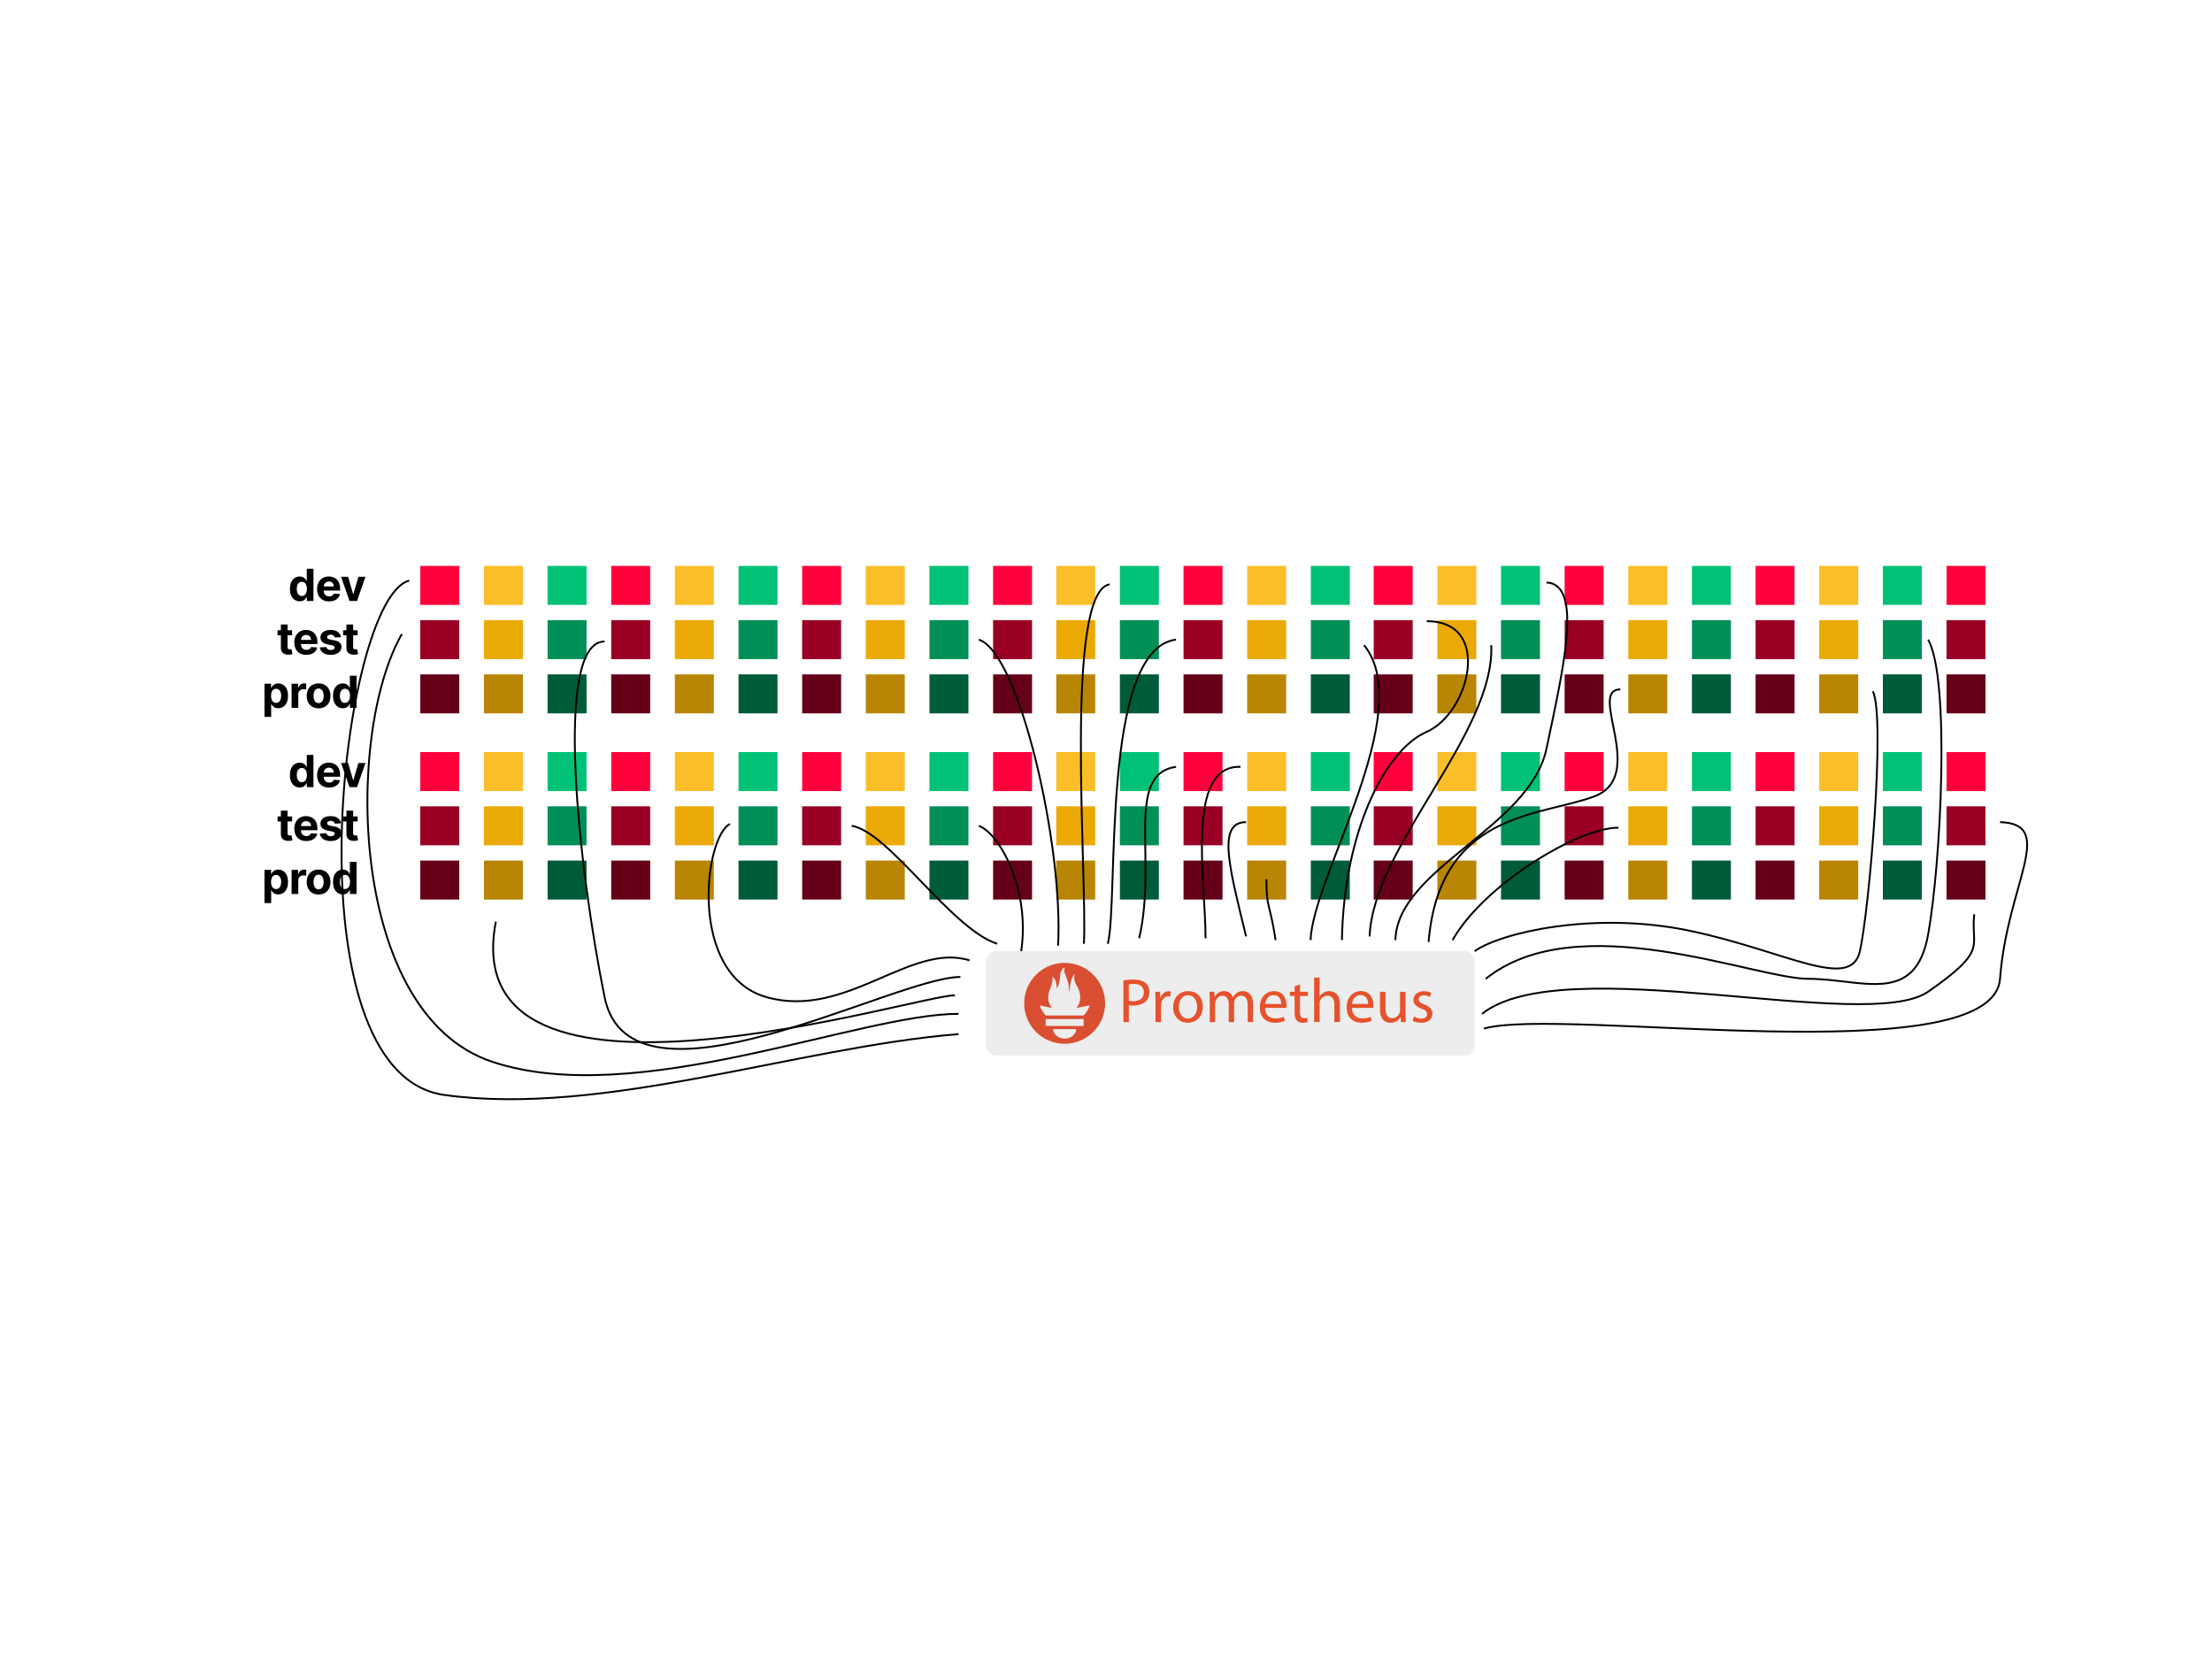 <svg width="1200" height="900" viewBox="0 0 1200 900" fill="none" xmlns="http://www.w3.org/2000/svg">
<rect width="1200" height="900" fill="white"/>
<rect x="228" y="307" width="21.146" height="21.146" fill="#FF003C"/>
<rect x="228" y="336.427" width="21.146" height="21.146" fill="#990024"/>
<rect x="228" y="365.854" width="21.146" height="21.146" fill="#660018"/>
<rect x="538.748" y="307" width="21.146" height="21.146" fill="#FF003C"/>
<rect x="538.748" y="336.427" width="21.146" height="21.146" fill="#990024"/>
<rect x="538.748" y="365.854" width="21.146" height="21.146" fill="#660018"/>
<path d="M162.596 326.213C161.602 326.213 160.702 325.957 159.895 325.446C159.094 324.929 158.457 324.17 157.986 323.17C157.52 322.165 157.287 320.932 157.287 319.472C157.287 317.972 157.528 316.724 158.011 315.73C158.494 314.73 159.136 313.983 159.937 313.489C160.744 312.989 161.628 312.739 162.588 312.739C163.321 312.739 163.932 312.864 164.42 313.114C164.915 313.358 165.312 313.665 165.614 314.034C165.92 314.398 166.153 314.756 166.312 315.108H166.423V308.545H170.045V326H166.466V323.903H166.312C166.142 324.267 165.9 324.628 165.588 324.986C165.281 325.338 164.881 325.631 164.386 325.864C163.898 326.097 163.301 326.213 162.596 326.213ZM163.747 323.324C164.332 323.324 164.827 323.165 165.23 322.847C165.639 322.523 165.952 322.071 166.167 321.491C166.389 320.912 166.5 320.233 166.5 319.455C166.5 318.676 166.392 318 166.176 317.426C165.96 316.852 165.648 316.409 165.239 316.097C164.829 315.784 164.332 315.628 163.747 315.628C163.15 315.628 162.648 315.79 162.239 316.114C161.829 316.437 161.52 316.886 161.31 317.46C161.099 318.034 160.994 318.699 160.994 319.455C160.994 320.216 161.099 320.889 161.31 321.474C161.525 322.054 161.835 322.509 162.239 322.838C162.648 323.162 163.15 323.324 163.747 323.324ZM178.516 326.256C177.17 326.256 176.011 325.983 175.039 325.438C174.073 324.886 173.329 324.108 172.806 323.102C172.283 322.091 172.022 320.895 172.022 319.514C172.022 318.168 172.283 316.986 172.806 315.969C173.329 314.952 174.065 314.159 175.013 313.591C175.968 313.023 177.087 312.739 178.371 312.739C179.235 312.739 180.039 312.878 180.783 313.156C181.533 313.429 182.187 313.841 182.744 314.392C183.306 314.943 183.744 315.636 184.056 316.472C184.369 317.301 184.525 318.273 184.525 319.386V320.384H173.471V318.134H181.107C181.107 317.611 180.994 317.148 180.766 316.744C180.539 316.341 180.224 316.026 179.82 315.798C179.423 315.565 178.96 315.449 178.431 315.449C177.88 315.449 177.391 315.577 176.965 315.832C176.545 316.082 176.215 316.42 175.977 316.847C175.738 317.267 175.616 317.736 175.61 318.253V320.392C175.61 321.04 175.729 321.599 175.968 322.071C176.212 322.543 176.556 322.906 176.999 323.162C177.442 323.418 177.968 323.545 178.576 323.545C178.979 323.545 179.349 323.489 179.684 323.375C180.019 323.261 180.306 323.091 180.545 322.864C180.783 322.636 180.965 322.358 181.09 322.028L184.448 322.25C184.278 323.057 183.928 323.761 183.4 324.364C182.877 324.96 182.201 325.426 181.371 325.761C180.548 326.091 179.596 326.256 178.516 326.256ZM198.267 312.909L193.69 326H189.6L185.023 312.909H188.858L191.577 322.276H191.713L194.423 312.909H198.267Z" fill="black"/>
<rect x="262.527" y="307" width="21.146" height="21.146" fill="#FABE28"/>
<rect x="262.527" y="336.427" width="21.146" height="21.146" fill="#EAA905"/>
<rect x="262.527" y="365.854" width="21.146" height="21.146" fill="#B88504"/>
<path d="M158.464 341.909V344.636H150.58V341.909H158.464ZM152.37 338.773H156.001V350.977C156.001 351.312 156.052 351.574 156.154 351.761C156.257 351.943 156.399 352.071 156.58 352.145C156.768 352.219 156.984 352.256 157.228 352.256C157.399 352.256 157.569 352.241 157.74 352.213C157.91 352.179 158.041 352.153 158.132 352.136L158.703 354.838C158.521 354.895 158.265 354.96 157.936 355.034C157.606 355.114 157.205 355.162 156.734 355.179C155.859 355.213 155.092 355.097 154.433 354.83C153.779 354.562 153.271 354.148 152.907 353.585C152.544 353.023 152.365 352.312 152.37 351.455V338.773ZM166.174 355.256C164.828 355.256 163.669 354.983 162.697 354.438C161.731 353.886 160.987 353.108 160.464 352.102C159.941 351.091 159.68 349.895 159.68 348.514C159.68 347.168 159.941 345.986 160.464 344.969C160.987 343.952 161.723 343.159 162.671 342.591C163.626 342.023 164.745 341.739 166.029 341.739C166.893 341.739 167.697 341.878 168.441 342.156C169.191 342.429 169.845 342.841 170.402 343.392C170.964 343.943 171.402 344.636 171.714 345.472C172.027 346.301 172.183 347.273 172.183 348.386V349.384H161.129V347.134H168.765C168.765 346.611 168.652 346.148 168.424 345.744C168.197 345.341 167.882 345.026 167.478 344.798C167.081 344.565 166.617 344.449 166.089 344.449C165.538 344.449 165.049 344.577 164.623 344.832C164.203 345.082 163.873 345.42 163.635 345.847C163.396 346.267 163.274 346.736 163.268 347.253V349.392C163.268 350.04 163.387 350.599 163.626 351.071C163.87 351.543 164.214 351.906 164.657 352.162C165.1 352.418 165.626 352.545 166.234 352.545C166.637 352.545 167.007 352.489 167.342 352.375C167.677 352.261 167.964 352.091 168.203 351.864C168.441 351.636 168.623 351.358 168.748 351.028L172.106 351.25C171.936 352.057 171.586 352.761 171.058 353.364C170.535 353.96 169.859 354.426 169.029 354.761C168.206 355.091 167.254 355.256 166.174 355.256ZM184.964 345.642L181.64 345.847C181.584 345.562 181.461 345.307 181.274 345.08C181.086 344.847 180.839 344.662 180.532 344.526C180.231 344.384 179.87 344.312 179.45 344.312C178.887 344.312 178.413 344.432 178.027 344.67C177.64 344.903 177.447 345.216 177.447 345.608C177.447 345.92 177.572 346.185 177.822 346.401C178.072 346.616 178.501 346.79 179.109 346.92L181.478 347.398C182.751 347.659 183.7 348.08 184.325 348.659C184.95 349.239 185.262 350 185.262 350.943C185.262 351.801 185.01 352.554 184.504 353.202C184.004 353.849 183.316 354.355 182.441 354.719C181.572 355.077 180.569 355.256 179.433 355.256C177.7 355.256 176.319 354.895 175.291 354.173C174.268 353.446 173.669 352.457 173.493 351.207L177.064 351.02C177.172 351.548 177.433 351.952 177.848 352.23C178.262 352.503 178.794 352.639 179.441 352.639C180.078 352.639 180.589 352.517 180.976 352.273C181.368 352.023 181.566 351.702 181.572 351.31C181.566 350.98 181.427 350.71 181.155 350.5C180.882 350.284 180.461 350.119 179.893 350.006L177.626 349.554C176.348 349.298 175.396 348.855 174.771 348.224C174.152 347.594 173.842 346.79 173.842 345.812C173.842 344.972 174.069 344.247 174.524 343.639C174.984 343.031 175.629 342.562 176.459 342.233C177.294 341.903 178.271 341.739 179.39 341.739C181.044 341.739 182.345 342.088 183.294 342.787C184.248 343.486 184.805 344.437 184.964 345.642ZM194.032 341.909V344.636H186.148V341.909H194.032ZM187.938 338.773H191.569V350.977C191.569 351.312 191.62 351.574 191.722 351.761C191.824 351.943 191.966 352.071 192.148 352.145C192.336 352.219 192.552 352.256 192.796 352.256C192.966 352.256 193.137 352.241 193.307 352.213C193.478 352.179 193.608 352.153 193.699 352.136L194.27 354.838C194.089 354.895 193.833 354.96 193.503 355.034C193.174 355.114 192.773 355.162 192.302 355.179C191.427 355.213 190.66 355.097 190.001 354.83C189.347 354.562 188.839 354.148 188.475 353.585C188.111 353.023 187.932 352.312 187.938 351.455V338.773Z" fill="black"/>
<rect x="297.055" y="307" width="21.146" height="21.146" fill="#00C176"/>
<rect x="297.055" y="336.427" width="21.146" height="21.146" fill="#008F57"/>
<rect x="297.055" y="365.854" width="21.146" height="21.146" fill="#005C38"/>
<rect x="331.583" y="307" width="21.146" height="21.146" fill="#FF003C"/>
<rect x="331.583" y="336.427" width="21.146" height="21.146" fill="#990024"/>
<rect x="331.583" y="365.854" width="21.146" height="21.146" fill="#660018"/>
<rect x="366.11" y="307" width="21.146" height="21.146" fill="#FABE28"/>
<rect x="366.11" y="336.427" width="21.146" height="21.146" fill="#EAA905"/>
<rect x="366.11" y="365.854" width="21.146" height="21.146" fill="#B88504"/>
<rect x="400.638" y="307" width="21.146" height="21.146" fill="#00C176"/>
<rect x="400.638" y="336.427" width="21.146" height="21.146" fill="#008F57"/>
<rect x="400.638" y="365.854" width="21.146" height="21.146" fill="#005C38"/>
<rect x="435.166" y="307" width="21.146" height="21.146" fill="#FF003C"/>
<rect x="435.166" y="336.427" width="21.146" height="21.146" fill="#990024"/>
<rect x="435.166" y="365.854" width="21.146" height="21.146" fill="#660018"/>
<rect x="469.693" y="307" width="21.146" height="21.146" fill="#FABE28"/>
<rect x="469.693" y="336.427" width="21.146" height="21.146" fill="#EAA905"/>
<rect x="469.693" y="365.854" width="21.146" height="21.146" fill="#B88504"/>
<rect x="504.221" y="307" width="21.146" height="21.146" fill="#00C176"/>
<rect x="504.221" y="336.427" width="21.146" height="21.146" fill="#008F57"/>
<rect x="504.221" y="365.854" width="21.146" height="21.146" fill="#005C38"/>
<rect x="745.231" y="307" width="21.146" height="21.146" fill="#FF003C"/>
<rect x="745.231" y="336.427" width="21.146" height="21.146" fill="#990024"/>
<rect x="745.231" y="365.854" width="21.146" height="21.146" fill="#660018"/>
<rect x="1055.98" y="307" width="21.146" height="21.146" fill="#FF003C"/>
<rect x="1055.98" y="336.427" width="21.146" height="21.146" fill="#990024"/>
<rect x="1055.98" y="365.854" width="21.146" height="21.146" fill="#660018"/>
<rect x="779.758" y="307" width="21.146" height="21.146" fill="#FABE28"/>
<rect x="779.758" y="336.427" width="21.146" height="21.146" fill="#EAA905"/>
<rect x="779.758" y="365.854" width="21.146" height="21.146" fill="#B88504"/>
<rect x="814.285" y="307" width="21.146" height="21.146" fill="#00C176"/>
<rect x="814.285" y="336.427" width="21.146" height="21.146" fill="#008F57"/>
<rect x="814.285" y="365.854" width="21.146" height="21.146" fill="#005C38"/>
<rect x="848.813" y="307" width="21.146" height="21.146" fill="#FF003C"/>
<rect x="848.813" y="336.427" width="21.146" height="21.146" fill="#990024"/>
<rect x="848.813" y="365.854" width="21.146" height="21.146" fill="#660018"/>
<rect x="883.341" y="307" width="21.146" height="21.146" fill="#FABE28"/>
<rect x="883.341" y="336.427" width="21.146" height="21.146" fill="#EAA905"/>
<rect x="883.341" y="365.854" width="21.146" height="21.146" fill="#B88504"/>
<rect x="917.869" y="307" width="21.146" height="21.146" fill="#00C176"/>
<rect x="917.869" y="336.427" width="21.146" height="21.146" fill="#008F57"/>
<rect x="917.869" y="365.854" width="21.146" height="21.146" fill="#005C38"/>
<rect x="952.396" y="307" width="21.146" height="21.146" fill="#FF003C"/>
<rect x="952.396" y="336.427" width="21.146" height="21.146" fill="#990024"/>
<rect x="952.396" y="365.854" width="21.146" height="21.146" fill="#660018"/>
<rect x="986.924" y="307" width="21.146" height="21.146" fill="#FABE28"/>
<rect x="986.924" y="336.427" width="21.146" height="21.146" fill="#EAA905"/>
<rect x="986.924" y="365.854" width="21.146" height="21.146" fill="#B88504"/>
<rect x="1021.45" y="307" width="21.146" height="21.146" fill="#00C176"/>
<rect x="1021.45" y="336.427" width="21.146" height="21.146" fill="#008F57"/>
<rect x="1021.45" y="365.854" width="21.146" height="21.146" fill="#005C38"/>
<rect x="573.01" y="307" width="21.146" height="21.146" fill="#FABE28"/>
<rect x="573.01" y="336.427" width="21.146" height="21.146" fill="#EAA905"/>
<rect x="573.01" y="365.854" width="21.146" height="21.146" fill="#B88504"/>
<rect x="607.538" y="307" width="21.146" height="21.146" fill="#00C176"/>
<rect x="607.538" y="336.427" width="21.146" height="21.146" fill="#008F57"/>
<rect x="607.538" y="365.854" width="21.146" height="21.146" fill="#005C38"/>
<rect x="642.066" y="307" width="21.146" height="21.146" fill="#FF003C"/>
<rect x="642.066" y="336.427" width="21.146" height="21.146" fill="#990024"/>
<rect x="642.066" y="365.854" width="21.146" height="21.146" fill="#660018"/>
<rect x="676.593" y="307" width="21.146" height="21.146" fill="#FABE28"/>
<rect x="676.593" y="336.427" width="21.146" height="21.146" fill="#EAA905"/>
<rect x="676.593" y="365.854" width="21.146" height="21.146" fill="#B88504"/>
<rect x="711.121" y="307" width="21.146" height="21.146" fill="#00C176"/>
<rect x="711.121" y="336.427" width="21.146" height="21.146" fill="#008F57"/>
<rect x="711.121" y="365.854" width="21.146" height="21.146" fill="#005C38"/>
<rect x="228" y="408" width="21.146" height="21.146" fill="#FF003C"/>
<rect x="228" y="437.427" width="21.146" height="21.146" fill="#990024"/>
<rect x="228" y="466.854" width="21.146" height="21.146" fill="#660018"/>
<rect x="538.748" y="408" width="21.146" height="21.146" fill="#FF003C"/>
<rect x="538.748" y="437.427" width="21.146" height="21.146" fill="#990024"/>
<rect x="538.748" y="466.854" width="21.146" height="21.146" fill="#660018"/>
<rect x="262.527" y="408" width="21.146" height="21.146" fill="#FABE28"/>
<rect x="262.527" y="437.427" width="21.146" height="21.146" fill="#EAA905"/>
<rect x="262.527" y="466.854" width="21.146" height="21.146" fill="#B88504"/>
<rect x="297.055" y="408" width="21.146" height="21.146" fill="#00C176"/>
<rect x="297.055" y="437.427" width="21.146" height="21.146" fill="#008F57"/>
<rect x="297.055" y="466.854" width="21.146" height="21.146" fill="#005C38"/>
<rect x="331.583" y="408" width="21.146" height="21.146" fill="#FF003C"/>
<rect x="331.583" y="437.427" width="21.146" height="21.146" fill="#990024"/>
<rect x="331.583" y="466.854" width="21.146" height="21.146" fill="#660018"/>
<rect x="366.11" y="408" width="21.146" height="21.146" fill="#FABE28"/>
<rect x="366.11" y="437.427" width="21.146" height="21.146" fill="#EAA905"/>
<rect x="366.11" y="466.854" width="21.146" height="21.146" fill="#B88504"/>
<rect x="400.638" y="408" width="21.146" height="21.146" fill="#00C176"/>
<rect x="400.638" y="437.427" width="21.146" height="21.146" fill="#008F57"/>
<rect x="400.638" y="466.854" width="21.146" height="21.146" fill="#005C38"/>
<rect x="435.166" y="408" width="21.146" height="21.146" fill="#FF003C"/>
<rect x="435.166" y="437.427" width="21.146" height="21.146" fill="#990024"/>
<rect x="435.166" y="466.854" width="21.146" height="21.146" fill="#660018"/>
<rect x="469.693" y="408" width="21.146" height="21.146" fill="#FABE28"/>
<rect x="469.693" y="437.427" width="21.146" height="21.146" fill="#EAA905"/>
<rect x="469.693" y="466.854" width="21.146" height="21.146" fill="#B88504"/>
<rect x="504.221" y="408" width="21.146" height="21.146" fill="#00C176"/>
<rect x="504.221" y="437.427" width="21.146" height="21.146" fill="#008F57"/>
<rect x="504.221" y="466.854" width="21.146" height="21.146" fill="#005C38"/>
<rect x="745.231" y="408" width="21.146" height="21.146" fill="#FF003C"/>
<rect x="745.231" y="437.427" width="21.146" height="21.146" fill="#990024"/>
<rect x="745.231" y="466.854" width="21.146" height="21.146" fill="#660018"/>
<rect x="1055.98" y="408" width="21.146" height="21.146" fill="#FF003C"/>
<rect x="1055.98" y="437.427" width="21.146" height="21.146" fill="#990024"/>
<rect x="1055.98" y="466.854" width="21.146" height="21.146" fill="#660018"/>
<rect x="779.758" y="408" width="21.146" height="21.146" fill="#FABE28"/>
<rect x="779.758" y="437.427" width="21.146" height="21.146" fill="#EAA905"/>
<rect x="779.758" y="466.854" width="21.146" height="21.146" fill="#B88504"/>
<rect x="814.285" y="408" width="21.146" height="21.146" fill="#00C176"/>
<rect x="814.285" y="437.427" width="21.146" height="21.146" fill="#008F57"/>
<rect x="814.285" y="466.854" width="21.146" height="21.146" fill="#005C38"/>
<rect x="848.813" y="408" width="21.146" height="21.146" fill="#FF003C"/>
<rect x="848.813" y="437.427" width="21.146" height="21.146" fill="#990024"/>
<rect x="848.813" y="466.854" width="21.146" height="21.146" fill="#660018"/>
<rect x="883.341" y="408" width="21.146" height="21.146" fill="#FABE28"/>
<rect x="883.341" y="437.427" width="21.146" height="21.146" fill="#EAA905"/>
<rect x="883.341" y="466.854" width="21.146" height="21.146" fill="#B88504"/>
<rect x="917.869" y="408" width="21.146" height="21.146" fill="#00C176"/>
<rect x="917.869" y="437.427" width="21.146" height="21.146" fill="#008F57"/>
<rect x="917.869" y="466.854" width="21.146" height="21.146" fill="#005C38"/>
<rect x="952.396" y="408" width="21.146" height="21.146" fill="#FF003C"/>
<rect x="952.396" y="437.427" width="21.146" height="21.146" fill="#990024"/>
<rect x="952.396" y="466.854" width="21.146" height="21.146" fill="#660018"/>
<rect x="986.924" y="408" width="21.146" height="21.146" fill="#FABE28"/>
<rect x="986.924" y="437.427" width="21.146" height="21.146" fill="#EAA905"/>
<rect x="986.924" y="466.854" width="21.146" height="21.146" fill="#B88504"/>
<rect x="1021.45" y="408" width="21.146" height="21.146" fill="#00C176"/>
<rect x="1021.45" y="437.427" width="21.146" height="21.146" fill="#008F57"/>
<rect x="1021.45" y="466.854" width="21.146" height="21.146" fill="#005C38"/>
<rect x="573.01" y="408" width="21.146" height="21.146" fill="#FABE28"/>
<rect x="573.01" y="437.427" width="21.146" height="21.146" fill="#EAA905"/>
<rect x="573.01" y="466.854" width="21.146" height="21.146" fill="#B88504"/>
<rect x="607.538" y="408" width="21.146" height="21.146" fill="#00C176"/>
<rect x="607.538" y="437.427" width="21.146" height="21.146" fill="#008F57"/>
<rect x="607.538" y="466.854" width="21.146" height="21.146" fill="#005C38"/>
<rect x="642.066" y="408" width="21.146" height="21.146" fill="#FF003C"/>
<rect x="642.066" y="437.427" width="21.146" height="21.146" fill="#990024"/>
<rect x="642.066" y="466.854" width="21.146" height="21.146" fill="#660018"/>
<rect x="676.593" y="408" width="21.146" height="21.146" fill="#FABE28"/>
<rect x="676.593" y="437.427" width="21.146" height="21.146" fill="#EAA905"/>
<rect x="676.593" y="466.854" width="21.146" height="21.146" fill="#B88504"/>
<rect x="711.121" y="408" width="21.146" height="21.146" fill="#00C176"/>
<rect x="711.121" y="437.427" width="21.146" height="21.146" fill="#008F57"/>
<rect x="711.121" y="466.854" width="21.146" height="21.146" fill="#005C38"/>
<path d="M143.481 388.909V370.909H147.061V373.108H147.223C147.382 372.756 147.612 372.398 147.913 372.034C148.22 371.665 148.618 371.358 149.106 371.114C149.601 370.864 150.214 370.739 150.947 370.739C151.902 370.739 152.782 370.989 153.589 371.489C154.396 371.983 155.041 372.73 155.524 373.73C156.007 374.724 156.248 375.972 156.248 377.472C156.248 378.932 156.013 380.165 155.541 381.17C155.075 382.17 154.439 382.929 153.632 383.446C152.831 383.957 151.933 384.213 150.939 384.213C150.234 384.213 149.635 384.097 149.14 383.864C148.652 383.631 148.251 383.338 147.939 382.986C147.626 382.628 147.388 382.267 147.223 381.903H147.112V388.909H143.481ZM147.035 377.455C147.035 378.233 147.143 378.912 147.359 379.491C147.575 380.071 147.888 380.523 148.297 380.847C148.706 381.165 149.203 381.324 149.788 381.324C150.379 381.324 150.879 381.162 151.288 380.838C151.697 380.509 152.007 380.054 152.217 379.474C152.433 378.889 152.541 378.216 152.541 377.455C152.541 376.699 152.436 376.034 152.226 375.46C152.015 374.886 151.706 374.437 151.297 374.114C150.888 373.79 150.385 373.628 149.788 373.628C149.197 373.628 148.697 373.784 148.288 374.097C147.885 374.409 147.575 374.852 147.359 375.426C147.143 376 147.035 376.676 147.035 377.455ZM158.189 384V370.909H161.709V373.193H161.845C162.084 372.381 162.484 371.767 163.047 371.352C163.609 370.932 164.257 370.722 164.99 370.722C165.172 370.722 165.368 370.733 165.578 370.756C165.788 370.778 165.973 370.81 166.132 370.849V374.071C165.962 374.02 165.726 373.974 165.425 373.935C165.124 373.895 164.848 373.875 164.598 373.875C164.064 373.875 163.587 373.991 163.166 374.224C162.751 374.452 162.422 374.77 162.177 375.179C161.939 375.588 161.82 376.06 161.82 376.594V384H158.189ZM172.835 384.256C171.511 384.256 170.366 383.974 169.4 383.412C168.44 382.844 167.698 382.054 167.175 381.043C166.653 380.026 166.391 378.847 166.391 377.506C166.391 376.153 166.653 374.972 167.175 373.96C167.698 372.943 168.44 372.153 169.4 371.591C170.366 371.023 171.511 370.739 172.835 370.739C174.158 370.739 175.3 371.023 176.261 371.591C177.227 372.153 177.971 372.943 178.494 373.96C179.016 374.972 179.278 376.153 179.278 377.506C179.278 378.847 179.016 380.026 178.494 381.043C177.971 382.054 177.227 382.844 176.261 383.412C175.3 383.974 174.158 384.256 172.835 384.256ZM172.852 381.443C173.454 381.443 173.957 381.273 174.36 380.932C174.764 380.585 175.068 380.114 175.272 379.517C175.482 378.92 175.587 378.241 175.587 377.48C175.587 376.719 175.482 376.04 175.272 375.443C175.068 374.847 174.764 374.375 174.36 374.028C173.957 373.682 173.454 373.509 172.852 373.509C172.244 373.509 171.732 373.682 171.318 374.028C170.908 374.375 170.599 374.847 170.389 375.443C170.184 376.04 170.082 376.719 170.082 377.48C170.082 378.241 170.184 378.92 170.389 379.517C170.599 380.114 170.908 380.585 171.318 380.932C171.732 381.273 172.244 381.443 172.852 381.443ZM185.982 384.213C184.988 384.213 184.088 383.957 183.281 383.446C182.48 382.929 181.843 382.17 181.372 381.17C180.906 380.165 180.673 378.932 180.673 377.472C180.673 375.972 180.914 374.724 181.397 373.73C181.88 372.73 182.522 371.983 183.323 371.489C184.13 370.989 185.014 370.739 185.974 370.739C186.707 370.739 187.318 370.864 187.806 371.114C188.301 371.358 188.698 371.665 188.999 372.034C189.306 372.398 189.539 372.756 189.698 373.108H189.809V366.545H193.431V384H189.852V381.903H189.698C189.528 382.267 189.286 382.628 188.974 382.986C188.667 383.338 188.267 383.631 187.772 383.864C187.284 384.097 186.687 384.213 185.982 384.213ZM187.133 381.324C187.718 381.324 188.213 381.165 188.616 380.847C189.025 380.523 189.338 380.071 189.553 379.491C189.775 378.912 189.886 378.233 189.886 377.455C189.886 376.676 189.778 376 189.562 375.426C189.346 374.852 189.034 374.409 188.624 374.097C188.215 373.784 187.718 373.628 187.133 373.628C186.536 373.628 186.034 373.79 185.624 374.114C185.215 374.437 184.906 374.886 184.695 375.46C184.485 376.034 184.38 376.699 184.38 377.455C184.38 378.216 184.485 378.889 184.695 379.474C184.911 380.054 185.221 380.509 185.624 380.838C186.034 381.162 186.536 381.324 187.133 381.324Z" fill="black"/>
<path d="M162.596 427.213C161.602 427.213 160.702 426.957 159.895 426.446C159.094 425.929 158.457 425.17 157.986 424.17C157.52 423.165 157.287 421.932 157.287 420.472C157.287 418.972 157.528 417.724 158.011 416.73C158.494 415.73 159.136 414.983 159.937 414.489C160.744 413.989 161.628 413.739 162.588 413.739C163.321 413.739 163.932 413.864 164.42 414.114C164.915 414.358 165.312 414.665 165.614 415.034C165.92 415.398 166.153 415.756 166.312 416.108H166.423V409.545H170.045V427H166.466V424.903H166.312C166.142 425.267 165.9 425.628 165.588 425.986C165.281 426.338 164.881 426.631 164.386 426.864C163.898 427.097 163.301 427.213 162.596 427.213ZM163.747 424.324C164.332 424.324 164.827 424.165 165.23 423.847C165.639 423.523 165.952 423.071 166.167 422.491C166.389 421.912 166.5 421.233 166.5 420.455C166.5 419.676 166.392 419 166.176 418.426C165.96 417.852 165.648 417.409 165.239 417.097C164.829 416.784 164.332 416.628 163.747 416.628C163.15 416.628 162.648 416.79 162.239 417.114C161.829 417.437 161.52 417.886 161.31 418.46C161.099 419.034 160.994 419.699 160.994 420.455C160.994 421.216 161.099 421.889 161.31 422.474C161.525 423.054 161.835 423.509 162.239 423.838C162.648 424.162 163.15 424.324 163.747 424.324ZM178.516 427.256C177.17 427.256 176.011 426.983 175.039 426.438C174.073 425.886 173.329 425.108 172.806 424.102C172.283 423.091 172.022 421.895 172.022 420.514C172.022 419.168 172.283 417.986 172.806 416.969C173.329 415.952 174.065 415.159 175.013 414.591C175.968 414.023 177.087 413.739 178.371 413.739C179.235 413.739 180.039 413.878 180.783 414.156C181.533 414.429 182.187 414.841 182.744 415.392C183.306 415.943 183.744 416.636 184.056 417.472C184.369 418.301 184.525 419.273 184.525 420.386V421.384H173.471V419.134H181.107C181.107 418.611 180.994 418.148 180.766 417.744C180.539 417.341 180.224 417.026 179.82 416.798C179.423 416.565 178.96 416.449 178.431 416.449C177.88 416.449 177.391 416.577 176.965 416.832C176.545 417.082 176.215 417.42 175.977 417.847C175.738 418.267 175.616 418.736 175.61 419.253V421.392C175.61 422.04 175.729 422.599 175.968 423.071C176.212 423.543 176.556 423.906 176.999 424.162C177.442 424.418 177.968 424.545 178.576 424.545C178.979 424.545 179.349 424.489 179.684 424.375C180.019 424.261 180.306 424.091 180.545 423.864C180.783 423.636 180.965 423.358 181.09 423.028L184.448 423.25C184.278 424.057 183.928 424.761 183.4 425.364C182.877 425.96 182.201 426.426 181.371 426.761C180.548 427.091 179.596 427.256 178.516 427.256ZM198.267 413.909L193.69 427H189.6L185.023 413.909H188.858L191.577 423.276H191.713L194.423 413.909H198.267Z" fill="black"/>
<path d="M158.464 442.909V445.636H150.58V442.909H158.464ZM152.37 439.773H156.001V451.977C156.001 452.312 156.052 452.574 156.154 452.761C156.257 452.943 156.399 453.071 156.58 453.145C156.768 453.219 156.984 453.256 157.228 453.256C157.399 453.256 157.569 453.241 157.74 453.213C157.91 453.179 158.041 453.153 158.132 453.136L158.703 455.838C158.521 455.895 158.265 455.96 157.936 456.034C157.606 456.114 157.205 456.162 156.734 456.179C155.859 456.213 155.092 456.097 154.433 455.83C153.779 455.562 153.271 455.148 152.907 454.585C152.544 454.023 152.365 453.312 152.37 452.455V439.773ZM166.174 456.256C164.828 456.256 163.669 455.983 162.697 455.438C161.731 454.886 160.987 454.108 160.464 453.102C159.941 452.091 159.68 450.895 159.68 449.514C159.68 448.168 159.941 446.986 160.464 445.969C160.987 444.952 161.723 444.159 162.671 443.591C163.626 443.023 164.745 442.739 166.029 442.739C166.893 442.739 167.697 442.878 168.441 443.156C169.191 443.429 169.845 443.841 170.402 444.392C170.964 444.943 171.402 445.636 171.714 446.472C172.027 447.301 172.183 448.273 172.183 449.386V450.384H161.129V448.134H168.765C168.765 447.611 168.652 447.148 168.424 446.744C168.197 446.341 167.882 446.026 167.478 445.798C167.081 445.565 166.617 445.449 166.089 445.449C165.538 445.449 165.049 445.577 164.623 445.832C164.203 446.082 163.873 446.42 163.635 446.847C163.396 447.267 163.274 447.736 163.268 448.253V450.392C163.268 451.04 163.387 451.599 163.626 452.071C163.87 452.543 164.214 452.906 164.657 453.162C165.1 453.418 165.626 453.545 166.234 453.545C166.637 453.545 167.007 453.489 167.342 453.375C167.677 453.261 167.964 453.091 168.203 452.864C168.441 452.636 168.623 452.358 168.748 452.028L172.106 452.25C171.936 453.057 171.586 453.761 171.058 454.364C170.535 454.96 169.859 455.426 169.029 455.761C168.206 456.091 167.254 456.256 166.174 456.256ZM184.964 446.642L181.64 446.847C181.584 446.562 181.461 446.307 181.274 446.08C181.086 445.847 180.839 445.662 180.532 445.526C180.231 445.384 179.87 445.312 179.45 445.312C178.887 445.312 178.413 445.432 178.027 445.67C177.64 445.903 177.447 446.216 177.447 446.608C177.447 446.92 177.572 447.185 177.822 447.401C178.072 447.616 178.501 447.79 179.109 447.92L181.478 448.398C182.751 448.659 183.7 449.08 184.325 449.659C184.95 450.239 185.262 451 185.262 451.943C185.262 452.801 185.01 453.554 184.504 454.202C184.004 454.849 183.316 455.355 182.441 455.719C181.572 456.077 180.569 456.256 179.433 456.256C177.7 456.256 176.319 455.895 175.291 455.173C174.268 454.446 173.669 453.457 173.493 452.207L177.064 452.02C177.172 452.548 177.433 452.952 177.848 453.23C178.262 453.503 178.794 453.639 179.441 453.639C180.078 453.639 180.589 453.517 180.976 453.273C181.368 453.023 181.566 452.702 181.572 452.31C181.566 451.98 181.427 451.71 181.155 451.5C180.882 451.284 180.461 451.119 179.893 451.006L177.626 450.554C176.348 450.298 175.396 449.855 174.771 449.224C174.152 448.594 173.842 447.79 173.842 446.812C173.842 445.972 174.069 445.247 174.524 444.639C174.984 444.031 175.629 443.562 176.459 443.233C177.294 442.903 178.271 442.739 179.39 442.739C181.044 442.739 182.345 443.088 183.294 443.787C184.248 444.486 184.805 445.437 184.964 446.642ZM194.032 442.909V445.636H186.148V442.909H194.032ZM187.938 439.773H191.569V451.977C191.569 452.312 191.62 452.574 191.722 452.761C191.824 452.943 191.966 453.071 192.148 453.145C192.336 453.219 192.552 453.256 192.796 453.256C192.966 453.256 193.137 453.241 193.307 453.213C193.478 453.179 193.608 453.153 193.699 453.136L194.27 455.838C194.089 455.895 193.833 455.96 193.503 456.034C193.174 456.114 192.773 456.162 192.302 456.179C191.427 456.213 190.66 456.097 190.001 455.83C189.347 455.562 188.839 455.148 188.475 454.585C188.111 454.023 187.932 453.312 187.938 452.455V439.773Z" fill="black"/>
<path d="M143.481 489.909V471.909H147.061V474.108H147.223C147.382 473.756 147.612 473.398 147.913 473.034C148.22 472.665 148.618 472.358 149.106 472.114C149.601 471.864 150.214 471.739 150.947 471.739C151.902 471.739 152.782 471.989 153.589 472.489C154.396 472.983 155.041 473.73 155.524 474.73C156.007 475.724 156.248 476.972 156.248 478.472C156.248 479.932 156.013 481.165 155.541 482.17C155.075 483.17 154.439 483.929 153.632 484.446C152.831 484.957 151.933 485.213 150.939 485.213C150.234 485.213 149.635 485.097 149.14 484.864C148.652 484.631 148.251 484.338 147.939 483.986C147.626 483.628 147.388 483.267 147.223 482.903H147.112V489.909H143.481ZM147.035 478.455C147.035 479.233 147.143 479.912 147.359 480.491C147.575 481.071 147.888 481.523 148.297 481.847C148.706 482.165 149.203 482.324 149.788 482.324C150.379 482.324 150.879 482.162 151.288 481.838C151.697 481.509 152.007 481.054 152.217 480.474C152.433 479.889 152.541 479.216 152.541 478.455C152.541 477.699 152.436 477.034 152.226 476.46C152.015 475.886 151.706 475.437 151.297 475.114C150.888 474.79 150.385 474.628 149.788 474.628C149.197 474.628 148.697 474.784 148.288 475.097C147.885 475.409 147.575 475.852 147.359 476.426C147.143 477 147.035 477.676 147.035 478.455ZM158.189 485V471.909H161.709V474.193H161.845C162.084 473.381 162.484 472.767 163.047 472.352C163.609 471.932 164.257 471.722 164.99 471.722C165.172 471.722 165.368 471.733 165.578 471.756C165.788 471.778 165.973 471.81 166.132 471.849V475.071C165.962 475.02 165.726 474.974 165.425 474.935C165.124 474.895 164.848 474.875 164.598 474.875C164.064 474.875 163.587 474.991 163.166 475.224C162.751 475.452 162.422 475.77 162.177 476.179C161.939 476.588 161.82 477.06 161.82 477.594V485H158.189ZM172.835 485.256C171.511 485.256 170.366 484.974 169.4 484.412C168.44 483.844 167.698 483.054 167.175 482.043C166.653 481.026 166.391 479.847 166.391 478.506C166.391 477.153 166.653 475.972 167.175 474.96C167.698 473.943 168.44 473.153 169.4 472.591C170.366 472.023 171.511 471.739 172.835 471.739C174.158 471.739 175.3 472.023 176.261 472.591C177.227 473.153 177.971 473.943 178.494 474.96C179.016 475.972 179.278 477.153 179.278 478.506C179.278 479.847 179.016 481.026 178.494 482.043C177.971 483.054 177.227 483.844 176.261 484.412C175.3 484.974 174.158 485.256 172.835 485.256ZM172.852 482.443C173.454 482.443 173.957 482.273 174.36 481.932C174.764 481.585 175.068 481.114 175.272 480.517C175.482 479.92 175.587 479.241 175.587 478.48C175.587 477.719 175.482 477.04 175.272 476.443C175.068 475.847 174.764 475.375 174.36 475.028C173.957 474.682 173.454 474.509 172.852 474.509C172.244 474.509 171.732 474.682 171.318 475.028C170.908 475.375 170.599 475.847 170.389 476.443C170.184 477.04 170.082 477.719 170.082 478.48C170.082 479.241 170.184 479.92 170.389 480.517C170.599 481.114 170.908 481.585 171.318 481.932C171.732 482.273 172.244 482.443 172.852 482.443ZM185.982 485.213C184.988 485.213 184.088 484.957 183.281 484.446C182.48 483.929 181.843 483.17 181.372 482.17C180.906 481.165 180.673 479.932 180.673 478.472C180.673 476.972 180.914 475.724 181.397 474.73C181.88 473.73 182.522 472.983 183.323 472.489C184.13 471.989 185.014 471.739 185.974 471.739C186.707 471.739 187.318 471.864 187.806 472.114C188.301 472.358 188.698 472.665 188.999 473.034C189.306 473.398 189.539 473.756 189.698 474.108H189.809V467.545H193.431V485H189.852V482.903H189.698C189.528 483.267 189.286 483.628 188.974 483.986C188.667 484.338 188.267 484.631 187.772 484.864C187.284 485.097 186.687 485.213 185.982 485.213ZM187.133 482.324C187.718 482.324 188.213 482.165 188.616 481.847C189.025 481.523 189.338 481.071 189.553 480.491C189.775 479.912 189.886 479.233 189.886 478.455C189.886 477.676 189.778 477 189.562 476.426C189.346 475.852 189.034 475.409 188.624 475.097C188.215 474.784 187.718 474.628 187.133 474.628C186.536 474.628 186.034 474.79 185.624 475.114C185.215 475.437 184.906 475.886 184.695 476.46C184.485 477.034 184.38 477.699 184.38 478.455C184.38 479.216 184.485 479.889 184.695 480.474C184.911 481.054 185.221 481.509 185.624 481.838C186.034 482.162 186.536 482.324 187.133 482.324Z" fill="black"/>
<path d="M805 558C847 546 1081 583 1085 531C1089 479 1116 447 1085 446" stroke="black"/>
<path d="M804 550C848 515 1013 561 1046 538C1079 515 1069 514 1071 496" stroke="black"/>
<path d="M806 531C856 491 952 531 981 531C1010 531 1039 546 1046 507C1053 468 1058 368 1046 347" stroke="black"/>
<path d="M800 516C814 506 865 494 917 505C969 516 1004 538 1009 516C1014 494 1023 389 1016 375" stroke="black"/>
<path d="M520 561C433 568 327 606 241 594C155 582 185 324 222 315" stroke="black"/>
<path d="M520 550C466 550 345 602 267 576C189 550 187 398 218 344" stroke="black"/>
<path d="M518 540C500 539 246 619 269 500" stroke="black"/>
<path d="M521 530C485 530 342 610 328 541C314 472 300 348 328 348" stroke="black"/>
<path d="M526 521C494 511 459 553 416 541C373 529 382 454 396 447" stroke="black"/>
<path d="M541 512C516 504 482 451 462 448" stroke="black"/>
<path d="M554 516C559 482 542 452 531 448" stroke="black"/>
<path d="M574 513C577 459 553 354 531 347" stroke="black"/>
<path d="M588 512C590 476 577 321 602 317" stroke="black"/>
<path d="M601 512C607 488 597 352 638 347" stroke="black"/>
<path d="M618 509C628 466 610 420 638 416" stroke="black"/>
<path d="M788 510C805 480 856 449 878 449" stroke="black"/>
<path d="M775 511C781 440 836 443 865 432C894 421 861 374 879 374" stroke="black"/>
<path d="M757 510C758 471 830 449 839 406C848 363 859 317 839 316" stroke="black"/>
<path d="M743 508C745 459 811 398 809 350" stroke="black"/>
<path d="M728 510C729 452 751 407 774 397C797 387 810 337 774 337" stroke="black"/>
<path d="M711 510C712 476 769 386 740 350" stroke="black"/>
<path d="M692 510C689 490 687 493 687 477" stroke="black"/>
<path d="M676 508C667 471 660 446 676 446" stroke="black"/>
<path d="M654 509C654 477 643 415 673 416" stroke="black"/>
<rect x="535" y="516" width="265" height="56.597" rx="5.289" fill="#EBEBEB" fill-opacity="0.9"/>
<path d="M577.572 522.355C565.453 522.355 555.629 532.179 555.629 544.298C555.629 556.418 565.453 566.241 577.572 566.241C589.69 566.241 599.515 556.417 599.515 544.298C599.515 532.18 589.69 522.355 577.572 522.355ZM577.572 563.424C574.124 563.424 571.329 561.121 571.329 558.28H583.815C583.815 561.12 581.018 563.424 577.572 563.424ZM587.883 556.577H567.257V552.835H587.87V556.577H587.883ZM587.81 550.912H567.318L567.114 550.675C565.003 548.111 564.505 546.773 564.024 545.411C564.016 545.366 566.584 545.936 568.405 546.345C569.17 546.517 569.939 546.672 570.712 546.811C569.396 545.27 568.615 543.31 568.615 541.306C568.615 536.908 571.989 533.064 570.771 529.957C571.955 530.053 573.222 532.457 573.307 536.216C574.568 534.476 575.093 531.298 575.093 529.349C575.093 527.331 576.423 524.988 577.752 524.908C576.566 526.861 578.059 528.537 579.385 532.691C579.884 534.253 579.818 536.879 580.203 538.543C580.33 535.083 580.925 530.035 583.12 528.294C582.152 530.486 583.264 533.234 584.023 534.554C585.25 536.683 585.993 538.296 585.993 541.35C585.993 543.398 585.238 545.323 583.963 546.828C585.412 546.557 586.413 546.311 586.413 546.311L591.118 545.392C591.118 545.392 590.436 548.202 587.807 550.912H587.81Z" fill="#DA4E31"/>
<path d="M609.438 531.864C610.865 531.626 612.734 531.424 615.111 531.424C618.032 531.424 620.172 532.102 621.53 533.326C622.753 534.413 623.534 536.077 623.534 538.116C623.534 540.188 622.923 541.821 621.768 543.007C620.172 544.672 617.66 545.52 614.77 545.52C613.886 545.52 613.071 545.483 612.391 545.336V554.506H609.457L609.438 531.864ZM612.373 542.905C613.018 543.075 613.834 543.143 614.819 543.143C618.386 543.143 620.559 541.377 620.559 538.283C620.559 535.226 618.386 533.766 615.158 533.766C613.867 533.766 612.884 533.869 612.371 534.004L612.373 542.905ZM626.848 543.176L626.712 538.046H629.328L629.463 541.307H629.566C630.314 539.099 632.148 537.705 634.151 537.705C634.457 537.705 634.694 537.742 634.967 537.773V540.592C634.661 540.524 634.356 540.524 633.947 540.524C631.842 540.524 630.347 542.087 629.938 544.33C629.868 544.791 629.834 545.257 629.836 545.723V554.49H626.846V543.178L626.848 543.176ZM652.513 546.11C652.513 552.192 648.267 554.84 644.326 554.84C639.91 554.84 636.445 551.579 636.445 546.382C636.445 540.913 640.08 537.685 644.599 537.685C649.322 537.685 652.513 541.115 652.513 546.11ZM639.503 546.281C639.503 549.883 641.52 552.599 644.462 552.599C647.315 552.599 649.456 549.916 649.456 546.213C649.456 543.425 648.062 539.928 644.529 539.928C641.03 539.928 639.504 543.189 639.504 546.281H639.503ZM656.287 542.474L656.151 538.024H658.767L658.902 540.707H659.005C659.922 539.145 661.452 537.681 664.202 537.681C666.411 537.681 668.109 539.039 668.824 540.977H668.892C669.349 540.134 669.987 539.403 670.761 538.837C671.746 538.09 672.778 537.681 674.361 537.681C676.569 537.681 679.797 539.108 679.797 544.834V554.481H676.875V545.208C676.875 542.017 675.683 540.146 673.308 540.146C671.575 540.146 670.282 541.402 669.741 542.829C669.588 543.313 669.508 543.817 669.503 544.324V554.481H666.579V544.632C666.579 542.017 665.424 540.148 663.15 540.148C661.316 540.148 659.922 541.643 659.445 543.137C659.275 543.545 659.207 544.091 659.207 544.599V554.503H656.285V542.508L656.287 542.474ZM686.285 546.793C686.353 550.835 688.901 552.5 691.925 552.5C694.065 552.5 695.409 552.126 696.477 551.651L697.02 553.791C695.967 554.268 694.133 554.844 691.518 554.844C686.456 554.844 683.434 551.48 683.434 546.521C683.434 541.562 686.355 537.689 691.145 537.689C696.546 537.689 697.94 542.376 697.94 545.401C697.95 545.867 697.915 546.334 697.838 546.794L686.285 546.793ZM695.052 544.652C695.088 542.782 694.27 539.829 690.907 539.829C687.85 539.829 686.56 542.58 686.322 544.652H695.052ZM705.239 534.089V538.032H709.52V540.306H705.239V549.173C705.239 551.19 705.817 552.364 707.482 552.364C708.299 552.364 708.774 552.296 709.216 552.181L709.351 554.455C708.774 554.638 707.857 554.862 706.701 554.862C705.307 554.862 704.189 554.385 703.473 553.606C702.657 552.689 702.318 551.227 702.318 549.29V540.304H699.774V538.03H702.342V534.993L705.239 534.089ZM712.887 530.334H715.877V540.629H715.944C716.449 539.733 717.189 538.993 718.085 538.488C719.015 537.953 720.069 537.672 721.142 537.672C723.35 537.672 726.882 539.029 726.882 544.671V554.453H723.893V545.025C723.893 542.375 722.908 540.165 720.087 540.165C718.151 540.165 716.658 541.522 716.078 543.099C715.91 543.539 715.895 543.983 715.895 544.526V554.429H712.905V530.353L712.887 530.334ZM733.406 546.774C733.473 550.816 736.021 552.482 739.045 552.482C741.185 552.482 742.53 552.107 743.597 551.632L744.14 553.773C743.087 554.249 741.253 554.825 738.638 554.825C733.576 554.825 730.568 551.462 730.568 546.503C730.568 541.544 733.49 537.67 738.28 537.67C743.681 537.67 745.075 542.358 745.075 545.382C745.086 545.849 745.051 546.316 744.972 546.776L733.406 546.774ZM742.172 544.634C742.209 542.763 741.391 539.811 738.027 539.811C734.97 539.811 733.681 542.562 733.442 544.634H742.172ZM762.518 549.971L762.654 554.49H760.002L759.831 551.807H759.745C758.997 553.131 757.233 554.864 754.309 554.864C751.727 554.864 748.637 553.402 748.637 547.662V538.048H751.626V547.117C751.626 550.242 752.611 552.381 755.294 552.381C757.299 552.381 758.691 550.987 759.237 549.63C759.424 549.142 759.516 548.623 759.509 548.1V538.044H762.498L762.518 549.971ZM767.072 551.464C767.989 552.007 769.551 552.619 771.046 552.619C773.186 552.619 774.204 551.566 774.204 550.173C774.204 548.746 773.355 547.999 771.178 547.183C768.189 546.096 766.777 544.5 766.777 542.529C766.777 539.878 768.95 537.705 772.449 537.705C774.114 537.705 775.574 538.145 776.458 538.725L775.725 540.898C775.079 540.491 773.891 539.913 772.361 539.913C770.595 539.913 769.643 540.933 769.643 542.156C769.643 543.513 770.593 544.126 772.733 544.975C775.552 546.028 777.047 547.455 777.047 549.901C777.047 552.823 774.773 554.86 770.932 554.86C769.131 554.86 767.448 554.383 766.311 553.705L767.072 551.464Z" fill="#E6522C"/>
</svg>
